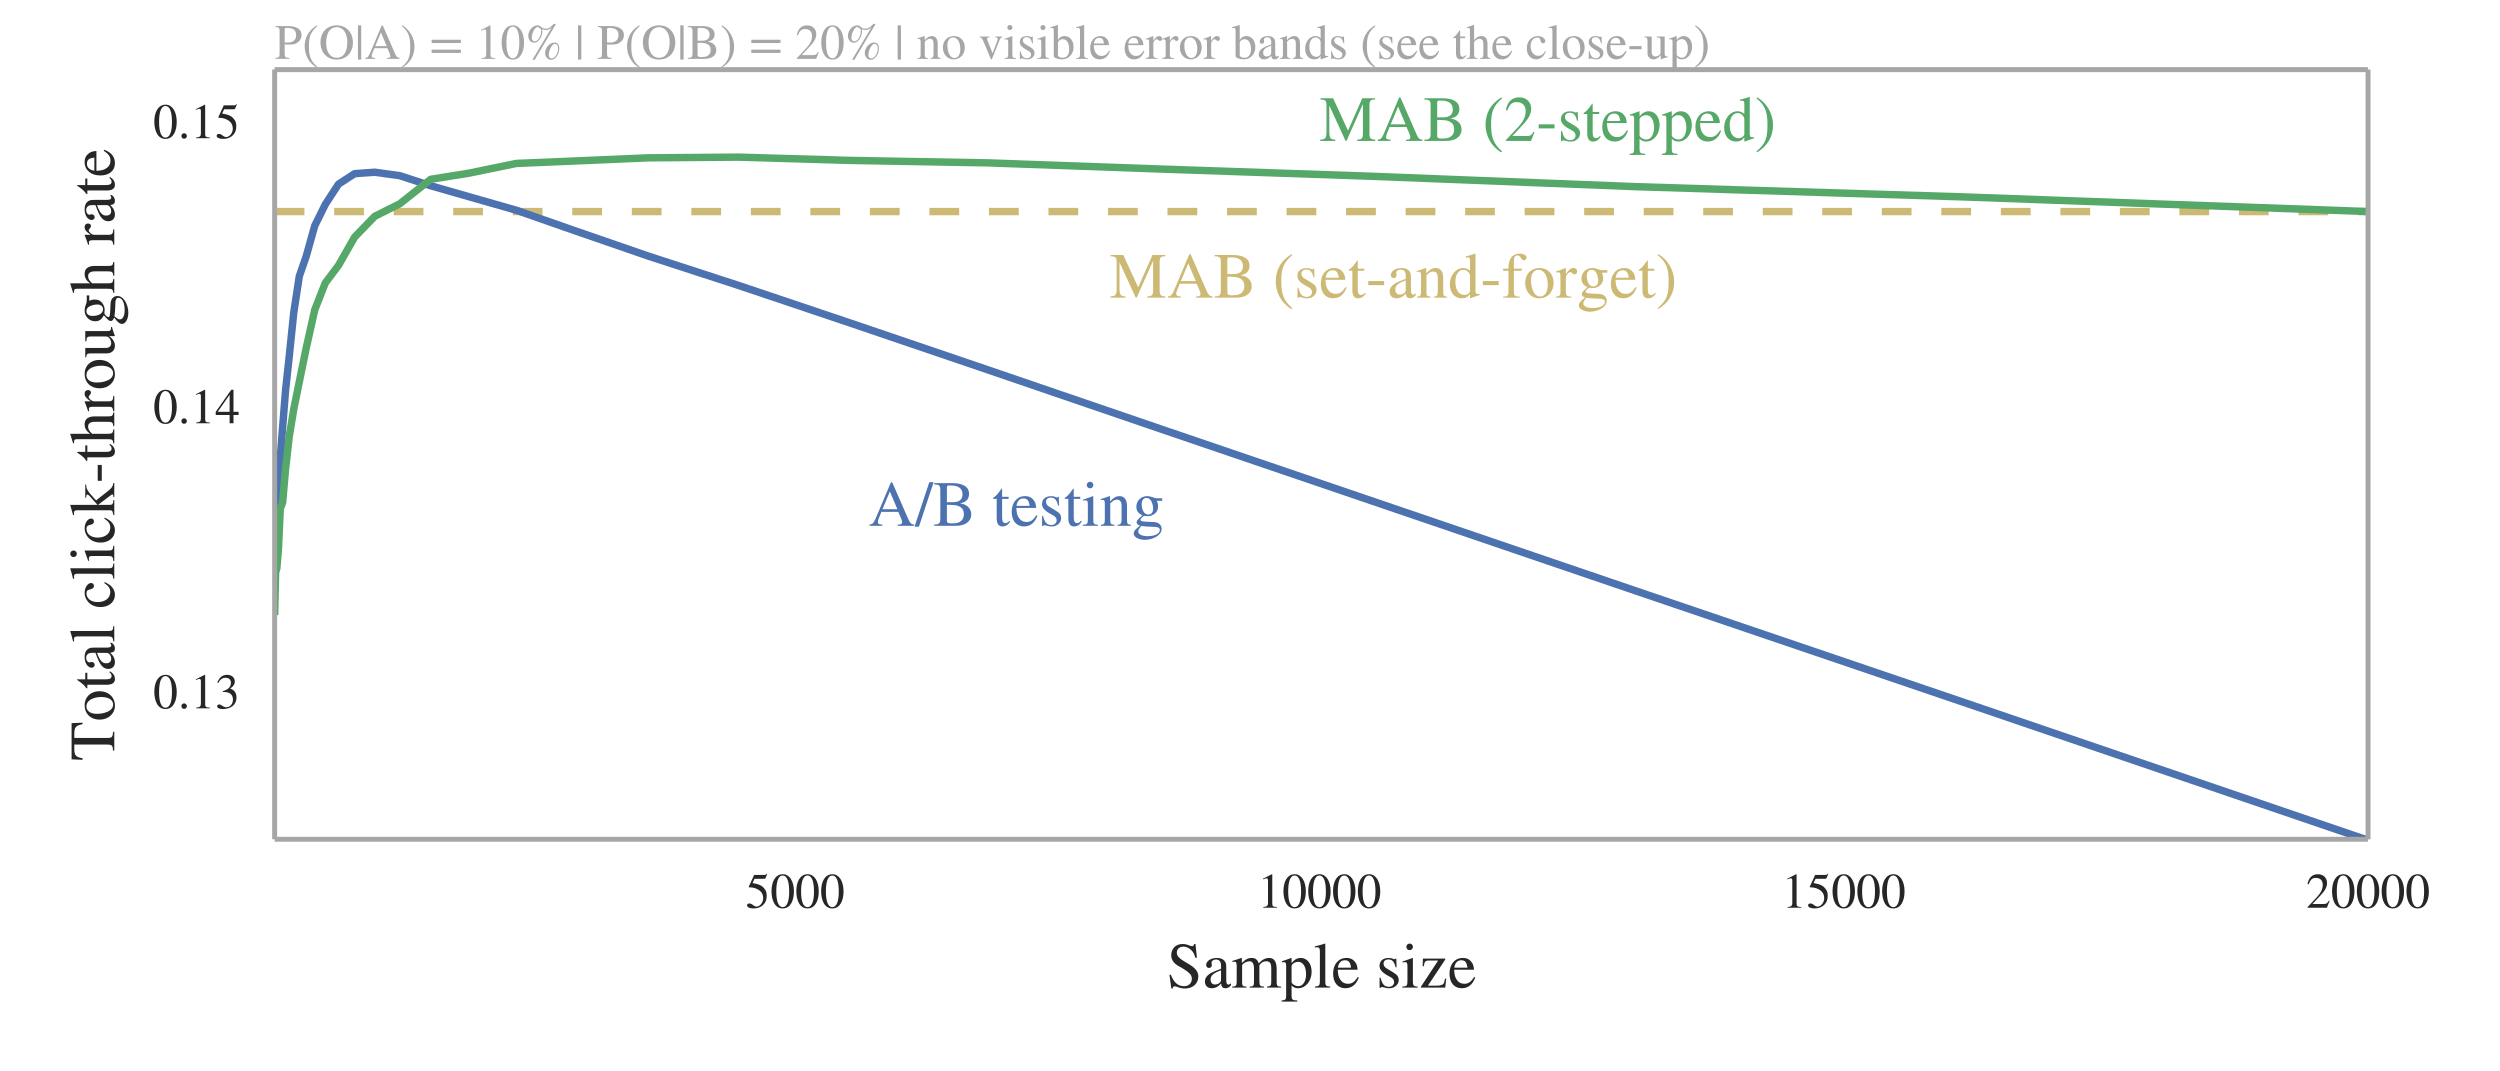 <?xml version="1.0" encoding="UTF-8" standalone="no"?>
<!DOCTYPE svg  PUBLIC '-//W3C//DTD SVG 1.1//EN'  'http://www.w3.org/Graphics/SVG/1.1/DTD/svg11.dtd'>
<svg version="1.1" height="216pt" viewBox="0 0 504 216" width="504pt" xmlns:xlink="http://www.w3.org/1999/xlink" xmlns="http://www.w3.org/2000/svg">
<defs>
<style type="text/css">*{stroke-linecap:butt;stroke-linejoin:round;stroke-miterlimit:100000;}</style>
</defs>
<path d="m0 216h504v-216h-504z" fill="#fff"/>
<path d="m55.37 169.2h422v-155.2l-422 0.04z" fill="#fff"/>
<defs>
<path id="b" d="m0 0" stroke="#262626"/>
</defs>
<use xlink:href="#b" fill="#262626" stroke="#262626" y="169.192" x="160.251"/>
<use xlink:href="#b" fill="#262626" stroke="#262626" y="14.04" x="160.251"/>
<defs>
<path id="y" d="m43.8 68.09l-0.89 0.71c-1.61-2.1-2.5-2.6-4.82-2.6h-20.68l-10.91-23.7s-0.094-0.3-0.094-0.5c0-0.59 0.297-0.8 1.188-0.8 9.606 0 16.61-3.2 21.32-7 4.5-3.61 6.68-8.61 6.68-15 0-8.61-6.5-16.9-13.5-16.9-2-0.003-4.29 0.903-7.09 3.2-3.2 2.594-5.094 3.094-7.406 3.094-2.797 0-4.5-1.297-4.5-3.797 0-3.797 5.203-6.203 12.71-6.203 6.79 0 12.29 1.5 17 4.906 6.79 5 9.79 11.2 9.79 20.8 0 5.29-0.89 9.11-3.5 12.7-5.68 7.91-10.68 10.09-25 12.8l4 8.5h19.41c1.59 0 2.41 0.61 2.7 1.29z"/>
<path id="a" d="m47.59 33c0 20.5-9.09 34.59-22.18 34.59-16.11 0-23-16.29-23-34-0.004-16.39 5.496-35 22.59-35 16.3 0.004 22.59 17.21 22.59 34.41m-9.59-0.5c0-19.8-4.5-31.3-13-31.3-8.59 0.003-13 11.39-13 31.71 0 20.29 4.5 32.09 12.8 32.09 8.79 0 13.2-11.7 13.2-32.5"/>
</defs>
<g transform="translate(150.3 183) scale(.1 -.1)" fill="#262626">
<use xlink:href="#y"/>
<use xlink:href="#a" x="50"/>
<use xlink:href="#a" x="100"/>
<use xlink:href="#a" x="150"/>
</g>
<use xlink:href="#b" fill="#262626" stroke="#262626" y="169.192" x="265.979"/>
<use xlink:href="#b" fill="#262626" stroke="#262626" y="14.04" x="265.979"/>
<defs>
<path id="h" d="m39.41 0v1.5c-7.5 0-9.5 1.797-9.5 6.094v59.71l-0.91 0.29-17.91-9.09v-1.41l2.71 1c1.79 0.71 3.5 1.21 4.5 1.21 2.11 0 3-1.5 3-4.89v-44.91c0-5.5-2.1-7.594-9.5-8v-1.5z"/>
</defs>
<g transform="translate(253.5 183) scale(.1 -.1)" fill="#262626">
<use xlink:href="#h"/>
<use xlink:href="#a" x="50"/>
<use xlink:href="#a" x="100"/>
<use xlink:href="#a" x="150"/>
<use xlink:href="#a" x="200"/>
</g>
<use xlink:href="#b" fill="#262626" stroke="#262626" y="169.192" x="371.707"/>
<use xlink:href="#b" fill="#262626" stroke="#262626" y="14.04" x="371.707"/>
<g transform="translate(359.2 183) scale(.1 -.1)" fill="#262626">
<use xlink:href="#h"/>
<use xlink:href="#y" x="50"/>
<use xlink:href="#a" x="100"/>
<use xlink:href="#a" x="150"/>
<use xlink:href="#a" x="200"/>
</g>
<use xlink:href="#b" fill="#262626" stroke="#262626" y="169.192" x="477.435"/>
<use xlink:href="#b" fill="#262626" stroke="#262626" y="14.04" x="477.435"/>
<defs>
<path id="z" d="m47.41 13.7l-1.41 0.6c-3.3-5.597-5.41-6.706-9.59-6.706h-23.41l16.5 17.61c8.91 9.39 12.8 16.89 12.8 24.8 0 9.91-7.21 17.59-18.5 17.59-12.3 0-18.71-8.18-20.8-19.89l2.094-0.5c4 9.8 7.496 13 14.71 13 8.5 0 13.9-5 13.9-14.11 0-8.5-3.61-16.09-13-26l-17.79-18.89-0.004-1.2h39.09z"/>
</defs>
<g transform="translate(464.9 183) scale(.1 -.1)" fill="#262626">
<use xlink:href="#z"/>
<use xlink:href="#a" x="50"/>
<use xlink:href="#a" x="100"/>
<use xlink:href="#a" x="150"/>
<use xlink:href="#a" x="200"/>
</g>
<defs>
<path id="j" d="m18 63.2c0 2.8-2.2 5.1-5.09 5.1-2.82 0-5.113-2.3-5.113-5.1 0-2.9 2.203-5.11 5.003-5.11 3 0 5.2 2.21 5.2 5.11m7.3-63.2v1.5c-6.6 0.5-7.39 1.594-7.39 9v35.09l-0.41 0.41-15.5-5.5v-1.59c1.797 0.5 3.297 0.5 4.203 0.5 2.5 0 3.297-1.61 3.297-6.32v-22.68c0-7.613-1-8.504-7.906-8.91v-1.5z"/>
<path id="k" d="m44.2 6.594c-1.7-1.391-2.7-1.891-4.29-1.891-1.82 0-3.11 2-3.11 6.597v19.11c0 6.09-0.39 8.18-2.8 11.09s-6.2 4.5-11.8 4.5c-4.5 0-8.7-1.2-11.5-3-3.497-2.2-5.106-5.41-5.106-8 0-2.7 2.203-4.59 4.312-4.59 2.594 0 4.594 2.18 4.594 4.09 0 2.09-0.59 2.41-0.59 4.2 0 2.71 3 4.89 7 4.89 4.5 0 7.79-2.79 7.79-9v-5.39c-11.29-4.2-15-6.11-18-8.11-3.903-2.59-6.997-6.5-6.997-11.68 0-6.613 4.297-10.41 10.5-10.41 4.3 0 9.21 1.297 14.5 7.297h0.1c0.5-5.297 2.7-7.297 6.4-7.297 3.39 0 6 1 9 4.797zm-15.5 6.106c0-2.903-0.61-4.294-3.5-6.294-1.7-1.109-3.79-1.609-5.79-1.609-3.91 0-6.91 2.406-6.91 7.703 0 3.09 1 5.5 3.41 7.7 2.5 2.3 6.59 4.39 12.79 6.6z"/>
<path id="p" d="m15.91 45.8l-0.61 0.2c-5.3-2.09-8.894-3.41-14.39-5.09l-0.004-1.61c0.891 0.11 1.594 0.11 2.5 0.11 3.391 0 4.094-1 4.094-5.71v-46.79c0-5.21-1.094-6.32-7-6.91v-1.7h24.2v1.79c-7.5 0.11-8.79 1.21-8.79 7.5v15.71c3.59-3.3 5.89-4.3 10.09-4.3 11.91 0 21 11.2 21 25.7 0 12.39-7 21.3-16.7 21.3-5.6 0-10-2.41-14.39-7.91zm0-12.39c0 3 5.59 6.59 10.18 6.59 7.41 0 12.32-7.59 12.32-19.3 0-11-4.91-18.5-12.11-18.5-4.71 0.003-10.39 3.597-10.39 6.597z"/>
<path id="c" d="m40.8 16.41c-4.89-7.41-8.71-10.5-15.39-10.5-4.61-0.004-8.32 1.793-11.11 5.5-3.6 4.79-4.1 8.68-4.597 16.29h30.8c-0.41 5.39-1.41 8.6-3.41 11.39-3.18 4.5-7.68 6.91-13.89 6.91-12.61 0-20.7-10.2-20.7-24.3 0-13.79 7.203-22.7 19-22.7 10 0 17 5.797 20.91 16.7zm-30.89 14.5c1.094 7.5 5.004 11.5 10.59 11.5 6.59 0 8.7-3.41 9.8-11.5z"/>
<path id="ai" d="m41.8 13.59l-1.8 0.41c-1-5-1.3-6.594-2.7-8.297-1.39-1.703-4.8-2.703-10.6-2.703h-13.29l26.89 40.5v1.5h-34.6l-0.403-11.8h1.797c0.906 7.3 2.406 8.8 8.706 8.8h13.5l-26.6-40.5 0.003-1.5h37.6z"/>
<path id="i" d="m25.7 0v1.5c-6.4 0.406-7.5 1.703-7.5 7.203v59.21l-0.5 0.39c-5.2-1.71-8.903-2.71-15.79-4.39l-0.004-1.61c1.594 0.2 2.891 0.2 3.688 0.2 3.203 0 4.203-1.59 4.203-6.41v-46.89c0-5.497-1.391-7.2-7.703-7.7v-1.5z"/>
<path id="e" d="m15.59 30.09c-2.79 1.71-4.29 4.61-4.29 6.82 0 4.68 3.2 6.79 7.5 6.79 6 0 9-3.29 11.29-12.29h1.5l-0.5 13.59h-1.09c-0.8-0.91-1.2-1-1.59-1-0.71 0-1.71 0.3-2.82 0.8-2.09 1-4.29 1.11-6.68 1.11-8.21 0-13.82-4.41-13.82-12.32 0.004-5.09 3.707-9.89 12-14.5l5.41-3c3.3-1.79 5.3-4.39 5.3-7.496 0-4.094-3.21-7.391-8.3-7.391-6.91 0-10.59 4.391-12.7 14.1h-1.597v-15.71l1.297 0.004c0.594 1 1.203 1.203 2.406 1.203 1.094 0 2.184-0.094 4.594-0.891 2.3-0.812 5.2-0.906 7.3-0.906 7.61 0 14 5.797 14 12.5 0 5.7-2.39 8.41-8.8 12.3z"/>
<path id="ak" d="m77.5 0v1.5l-2.59 0.203c-3 0.203-4.32 1.5-4.32 6v20.3c0 11.8-3.5 18-11.59 18-5.8 0-10.91-2.59-16.3-8.41-1.79 5.71-5.2 8.41-10.61 8.41-4.5 0-8.68-0.91-15.29-7.7h-0.21v7.4l-0.79 0.3c-5.1-1.91-8.394-3-13.89-4.5l-0.004-1.7c1.297 0.29 2.094 0.4 3.188 0.4 2.609 0 3.5-1.7 3.5-6.61v-24.79c0-5.8-1.391-7.206-7-7.3v-1.5h22.21v1.5c-5.3 0.203-6.8 1.203-6.8 5.5v27.8c0 0.2 0.59 0.9 1.3 1.7 2 2.41 6.9 4.3 10.61 4.3 4.29 0 6.5-4.21 6.5-11.1v-21.11c0-6.09-1.11-6.684-6.82-7.09v-1.5h22.41v1.5c-5.7 0.094-7.2 1.5-7.2 8v25.2c3 4.3 6 6.1 10.7 6.1 5.7 0 7.7-3.3 7.7-11.21v-20.59c0-5.797-0.9-6.906-6.5-7.5v-1.5z"/>
<path id="ao" d="m46.91 46.3l-2.21 21.29h-2.11c-0.39-2.18-1.5-3.39-3.18-3.39-1 0-2.61 0.39-4.41 1.21-3.8 1.59-6.41 2.18-10.5 2.18-9.91 0-17.41-6.59-17.41-17.5 0.004-6.18 3.21-12.39 12.21-17.18 6.4-3.41 13.29-7.82 16.79-11.61 1.91-2.1 2.91-4.39 2.91-7.89 0-6.613-4.91-11.21-11.91-11.21-9.5 0.003-16 5.597-20.59 17.71h-2.203l2.906-21.21 2.203 0.003c0 2.094 1.294 3.297 2.794 3.297 1.1 0 2.8-0.297 4.71-1.094 3.68-1.609 7.59-2.312 11.79-2.312 11.6 0 20.39 7.5 20.39 18.71 0 7.61-4.89 13.4-15.5 19.61-10.5 6.09-17.89 10.29-17.89 17.09 0 5.5 3.89 9.5 10.1 9.5 6 0 11-3.3 14.5-7.8 1.79-2.4 2.9-5 4.11-9.4z"/>
</defs>
<g transform="translate(235.2 199.1) scale(.13 -.13)" fill="#262626">
<use xlink:href="#ao"/>
<use xlink:href="#k" x="55.6"/>
<use xlink:href="#ak" x="100"/>
<use xlink:href="#p" x="177.8"/>
<use xlink:href="#i" x="227.8"/>
<use xlink:href="#c" x="255.6"/>
<use xlink:href="#XITS-20" x="300"/>
<use xlink:href="#e" x="325"/>
<use xlink:href="#j" x="363.9"/>
<use xlink:href="#ai" x="391.7"/>
<use xlink:href="#c" x="436.1"/>
</g>
<use xlink:href="#b" fill="#262626" stroke="#262626" y="140.461" x="55.369"/>
<use xlink:href="#b" fill="#262626" stroke="#262626" y="140.461" x="477.435"/>
<defs>
<path id="aa" d="m18.09 4.297c0 3-2.59 5.703-5.5 5.703-3.09 0-5.59-2.5-5.59-5.594 0-3.109 2.406-5.5 5.5-5.5 3 0 5.59 2.5 5.59 5.391"/>
<path id="aq" d="m6.094 51c4.106 7.41 8.706 10.59 14.91 10.59 6.59 0 10.8-3.39 10.8-10.18 0-6.11-3.21-10.61-8.1-13.41-2-1.2-4.61-2.3-8.4-3.59v-1.41c5.7 0 8-0.3 10.2-1 6.91-2 10.41-6.91 10.41-14.5 0-8.5-5.61-15.3-13-15.3-2.82 0.003-4.91 0.503-8.61 3.097-2.8 2-4.394 2.609-6.097 2.609-2.297 0-4.109-1.5-4.109-3.609 0-3.594 3.906-5.703 11.21-5.703 8.9 0 18.4 2.906 23.2 9.312 2.91 3.794 4.59 8.684 4.59 14 0 5.18-1.59 9.79-4.39 12.89-2.11 2.2-3.9 3.4-8.29 5.29 6.68 4 9.29 9 9.29 13.82 0 8.18-6.29 13.68-15.61 13.68-10.39 0-16.68-6.68-19.59-16.18z"/>
</defs>
<g transform="translate(30.87 142.8) scale(.1 -.1)" fill="#262626">
<use xlink:href="#a"/>
<use xlink:href="#aa" x="50"/>
<use xlink:href="#h" x="75"/>
<use xlink:href="#aq" x="125"/>
</g>
<use xlink:href="#b" fill="#262626" stroke="#262626" y="82.997" x="55.369"/>
<use xlink:href="#b" fill="#262626" stroke="#262626" y="82.997" x="477.435"/>
<defs>
<path id="ap" d="m47.3 16.7v6.39h-10.3v44.5h-4.41l-31.39-44.5 0.003-6.39h28v-16.7h7.8v16.7zm-18.1 6.39h-24l24 34.32z"/>
</defs>
<g transform="translate(30.87 85.33) scale(.1 -.1)" fill="#262626">
<use xlink:href="#a"/>
<use xlink:href="#aa" x="50"/>
<use xlink:href="#h" x="75"/>
<use xlink:href="#ap" x="125"/>
</g>
<use xlink:href="#b" fill="#262626" stroke="#262626" y="25.533" x="55.369"/>
<use xlink:href="#b" fill="#262626" stroke="#262626" y="25.533" x="477.435"/>
<g transform="translate(30.87 27.86) scale(.1 -.1)" fill="#262626">
<use xlink:href="#a"/>
<use xlink:href="#aa" x="50"/>
<use xlink:href="#h" x="75"/>
<use xlink:href="#y" x="125"/>
</g>
<defs>
<path id="f" d="m16 45.8l-0.5 0.2c-5.3-2.09-8.906-3.5-14.8-5.41l0.003-1.59c1.391 0.3 2.297 0.41 3.5 0.41 2.5 0 3.391-1.61 3.391-6v-25c0-5.004-0.688-5.707-7.094-6.91v-1.5h24v1.5c-6.8 0.297-8.5 1.797-8.5 7.5v22.5c0 3.2 4.2 8.2 7 8.2 0.59 0 1.5-0.5 2.59-1.5 1.61-1.5 2.71-2 4-2 2.41 0 3.91 1.71 3.91 4.5 0 3.3-2.09 5.3-5.5 5.3-4.2 0-7-2.2-12-9.41z"/>
<path id="ab" d="m48 5h-0.59c-4.61 0-5.71 1.094-5.71 5.7v34.3h-15.79v-1.7c6-0.39 7.39-1.21 7.39-6.5v-23.1c0-3.5-0.71-4.403-2.3-5.794-2.5-2.203-5.5-3.109-8.41-3.109-3.89 0-7.09 3.297-7.09 7.903v32.3h-14.59l-0.004-1.41c4.797-0.29 6.188-1.68 6.188-6.68v-25.11c0-7.706 4.496-12.8 12.21-12.8 3.7 0 9.4 1.906 14.29 8.594h0.21v-8.188l0.5-0.312c5 2 8.61 3.109 13.7 4.5z"/>
<path id="l" d="m28.5 19.41v6.29h-24.59l-0.004-6.29z"/>
<path id="d" d="m26.59 7.703c-2.18-2.609-3.79-3.5-6-3.5-3.68 0-5.18 2.594-5.18 8.997v28.6h10.09v3.2h-10.09v11.59c0 1-0.21 1.32-0.71 1.32-0.61-1-1.4-1.91-2-2.82-3.794-5.5-7.106-9.18-9.7-10.68-1.094-0.71-1.703-1.32-1.703-1.91 0-0.3 0.109-0.5 0.406-0.7h5.297v-30.1c0-8.403 3-12.7 8.8-12.7 5 0 8.79 2.406 12.11 7.594z"/>
<path id="g" d="m47 23.09c0 13.82-9.41 22.91-21.59 22.91-13.5 0-22.5-9.3-22.5-23.2-0.004-13.89 9.5-23.8 21.59-23.8 13.5 0 22.5 10.2 22.5 24.09m-9-2.68c0-11.61-4.41-18.61-11.8-18.61-3.61-0.003-6.79 1.794-9 4.997-3.7 5.403-5.29 12.61-5.29 20.5 0 10 4.68 15.9 11.59 15.9 4.3 0 7.09-2 9.5-5 3.2-4.11 5-11 5-17.79"/>
<path id="u" d="m48.7 0v1.5c-5.4 1-6 1.797-6 8.7v19.89c0 10.5-4.11 15.91-12.29 15.91-5.91 0-10.11-2.41-14.71-8.41v30.41l-0.5 0.3c-3.5-1.21-5.794-1.89-11.5-3.6l-2.7-0.79v-1.61c0.297 0.11 0.797 0.11 1.203 0.11 4.297 0 5.094-0.82 5.094-5.11v-47.1c0-6.997-0.594-7.903-6.391-8.7l0-1.5h21.59v1.5c-5.8 0.594-6.8 1.797-6.8 8.7v24.1c4.21 4.61 7.21 6.29 11.21 6.29 4.89 0 7.39-3.59 7.39-10.59v-19.8c0-6.903-1-8.106-6.8-8.7v-1.5z"/>
<path id="al" d="m50.5 0v1.5c-4.41 0.297-7.59 2.094-11.7 7.297l-15.3 19.4 2.91 2.71c12.29 11.39 15.18 12.59 21.59 12.59v1.5h-20.41v-1.41c3.91-0.09 5-0.5 5-1.79 0-0.89-0.89-2.21-2.29-3.5l-13.71-12.21v42l-0.39 0.21c-3.9-1.21-6.497-2-12.5-3.6l-2.997-0.79 0-1.61c1.297 0.11 2.203 0.2 3.203 0.2 3.391 0 4.297-1.3 4.297-6.09v-48.21c0-5.2-0.297-5.497-7.5-6.7l0-1.5h23.39v1.5l-2 0.094c-4 0.203-5.5 1.609-5.5 5.109v18.39l15-19.79c0.82-1.003 1.11-1.8 1.11-2.3 0-0.906-0.9-1.5-2.11-1.5h-1.89v-1.5z"/>
<path id="x" d="m39.8 15.59c-4.8-6.996-8.39-9.387-14.1-9.387-9.2 0-15.5 7.997-15.5 19.5 0 10.39 5.5 17.39 13.6 17.39 3.61 0 4.9-1.09 5.9-4.79l0.6-2.21c0.79-2.89 2.61-4.59 4.79-4.59 2.61 0 4.71 1.91 4.71 4.2 0 5.6-7 10.3-15.39 10.3-4.71 0-9.5-1.8-13.5-5.09-5.41-4.5-8.41-11.41-8.41-19.71 0-12.9 7.91-22.2 19-22.2 4.3 0 8.09 1.406 11.5 4.203 3 2.391 5 5.297 8.2 11.5z"/>
<path id="v" d="m47 38.8v3.9h-7.7c-2 0-3.5 0.3-5.5 1l-2.21 0.8c-2.68 1-5.39 1.5-8 1.5-9.29 0-16.68-7.2-16.68-16.3-0.004-6.29 2.59-10.11 9.29-13.4-1.4-1.39-2.79-2.71-4.29-4-3.316-2.894-4.613-4.894-4.613-6.894 0-2.203 1.109-3.312 5.293-5.312-7.184-5.188-9.793-8.5-9.793-12.18 0-5.32 7.703-9.71 17.29-9.71 7.21 0 14.82 2.39 20 6.39 4.11 3.21 6 6.504 6 10.5 0 6.207-4.68 10.41-12.09 10.71l-12.91 0.606c-5.39 0.297-7.79 1.094-7.79 2.688 0 1.996 3.29 5.496 6 6.316l1.9-0.21c1.8-0.2 3.21-0.29 3.8-0.29 3.5 0 7.2 1.5 10.41 3.89 3.59 2.7 5.18 6.4 5.18 11.61 0 2.89-0.5 5.18-1.89 8.39zm-31.8-5c0 5.9 2.8 9.4 7.39 9.4 3.11 0 5.71-1.7 7.32-4.7 1.89-3.5 3-8 3-12.09 0-5.5-2.91-9-7.41-9-6.2 0-10.3 6.5-10.3 16.09zm28.1-40.21c0-5.794-7.6-9.684-19-9.684-8.8 0-14.5 2.89-14.5 7.293-0.003 2.297 0.9 3.797 4.9 8.594 3.39-0.703 11.3-1.297 16.21-1.297 9.09 0 12.39-1.203 12.39-4.906"/>
<path id="an" d="m59.3 49.2l-0.71 17h-56.18l-0.707-17h2.391c2 11 4.703 12.8 15.32 12.8h6v-49.7c0-8.8-1.11-9.894-9.41-10.39v-1.91h29.2v1.906c-8.2 0.391-9.61 1.594-9.61 9.184v50.91h5.91c10.59 0 13.2-1.8 15.41-12.8z"/>
</defs>
<g transform="translate(23.04 153.4) rotate(-90) scale(.13 -.13)" fill="#262626">
<use xlink:href="#an"/>
<use xlink:href="#g" x="61.1"/>
<use xlink:href="#d" x="111.1"/>
<use xlink:href="#k" x="138.9"/>
<use xlink:href="#i" x="183.3"/>
<use xlink:href="#XITS-20" x="211.1"/>
<use xlink:href="#x" x="236.1"/>
<use xlink:href="#i" x="280.5"/>
<use xlink:href="#j" x="308.3"/>
<use xlink:href="#x" x="336.1"/>
<use xlink:href="#al" x="380.5"/>
<use xlink:href="#l" x="430.5"/>
<use xlink:href="#d" x="463.8"/>
<use xlink:href="#u" x="491.6"/>
<use xlink:href="#f" x="541.6"/>
<use xlink:href="#g" x="574.9"/>
<use xlink:href="#ab" x="624.9"/>
<use xlink:href="#v" x="674.9"/>
<use xlink:href="#u" x="724.9"/>
<use xlink:href="#XITS-20" x="774.9"/>
<use xlink:href="#f" x="799.9"/>
<use xlink:href="#k" x="833.2"/>
<use xlink:href="#d" x="877.6"/>
<use xlink:href="#c" x="905.4"/>
</g>
<path fill="none" stroke-width="1.5" stroke-dasharray="6,6" d="m55.37 42.65h422" stroke="#ccb974" clip-path="url(#t)"/>
<path fill="none" stroke-linecap="round" d="m55.37 116.6l0.19-5.2 0.25-6.3 0.32-4.2 0.38-8.73 0.47-6.05 0.59-7.44 0.74-6.82 0.91-8.83 1.12-7.34 1.37-3.95 1.74-6.22 2.13-4.31 2.65-4.08 3.27-2.12 4.06-0.29 5.04 0.7 6.23 2.03 7.72 2.21 9.55 2.73 11.9 4.16 14.7 5.08 18.2 5.92 22.5 7.57 27.9 9.49 34.7 11.87 42.9 14.62 53.1 18.1 65.9 22.4 81.5 27.8" stroke="#4c72b0" clip-path="url(#t)" stroke-width="1.5"/>
<path fill="none" stroke-linecap="round" d="m55.37 124l0.19-8.6 0.25-0.8 0.32-3.9 0.38-8.2 0.47-1.2 0.59-6.78 0.74-6.51 0.91-5.52 1.12-5.52 1.37-6.69 1.74-7.81 2.13-5.43 2.65-3.52 3.27-5.73 4.06-4.19 5.04-2.52 6.23-4.93 7.72-1.24 9.55-1.96 11.9-0.5 14.7-0.63 18.2-0.14 22.5 0.66 27.9 0.5 34.7 1.24 42.9 1.47 53.1 2.09 65.9 2.06 81.5 2.95" stroke="#55a868" clip-path="url(#t)" stroke-width="1.5"/>
<path fill="none" d="m477.4 169.2v-155.2" stroke="#a6a6a6" stroke-linecap="square"/>
<path fill="none" d="m55.37 14.04h422" stroke="#a6a6a6" stroke-linecap="square"/>
<path fill="none" d="m55.37 169.2v-155.2" stroke="#a6a6a6" stroke-linecap="square"/>
<path fill="none" d="m55.37 169.2h422" stroke="#a6a6a6" stroke-linecap="square"/>
<defs>
<path id="ac" d="m15.3 68.09l-0.5 0.21c-4.21-1.5-6.8-2.1-11.5-3.5l-3.003-0.89-0-1.71c0.5 0.1 1 0.21 1.703 0.21 4.094 0 4.906-0.82 4.906-5.82v-51c0-3.387 8.394-6.59 16.5-6.59 13.18 0 23.39 10.2 23.39 25 0 12.41-7.3 22-18 22-6.1 0-11.39-3.3-13.5-8.41zm0-36.29c0 4.2 4.61 7.9 9.9 7.9 3.6 0 6.8-1.7 8.89-4.7 2.5-3.5 3.91-9.3 3.91-15.3 0-5.79-1.3-10.2-3.7-13.2-2.21-2.797-5.39-4.297-9.3-4.297-5.2 0-9.7 2-9.7 5.203z"/>
<path id="s" d="m70.7 0v1.906c-5.2 0.594-6.61 2.688-9.4 9.184l-24.6 56.32h-2l-20.61-48.82c-5.887-14-6.793-16.09-12.59-16.68v-1.91h19.91v1.906c-4.82 0-7 1-7 4.094 0 1.203 0.39 2.906 0.89 4.2l4.61 11.39h26.18l4.11-9.39c1.21-2.794 1.89-5.497 1.89-6.997 0-0.906-0.59-2-1.39-2.406-1.2-0.703-1.9-0.891-5.5-0.891v-1.906zm-26 25.7h-23.11l11.5 27.5z"/>
<path id="ah" d="m68.59 21.3c0 7.4-3.5 11.7-9.59 11.7-9.59 0-18.91-10.41-18.91-21.09 0-7.816 5.32-13.82 12.11-13.82 8.6 0.004 16.39 11.11 16.39 23.21m-2.29 0.2c0-10.59-6.5-20.7-13.39-20.7-3.21-0.003-5.61 2.903-5.61 6.794 0 6.816 3.4 15.61 7.79 20.32 1.21 1.39 3.32 2.29 4.91 2.29 3.8 0 6.3-3.5 6.3-8.7m-4.21 49.09h-4.39c-9.2-8.89-10.5-9.68-16.7-9.68-3.7 0-6.09 1-9.59 3.89-2.71 2.2-3.91 2.79-6 2.79-10.21 0-19.32-10-19.32-21.29 0.004-7.8 5.11-13.71 11.82-13.71 3.29 0 5.89 1.11 8.59 3.71 4.8 4.5 8 12 8 19 0 1.61-0.09 2.7-0.41 4.4 3.21-1.11 5-1.4 7.61-1.4 5.3 0 8.39 1.4 12.1 5.7l-39.39-65.8 4.68 0.003zm-30-13.68c0-11.5-6.09-21.61-13.18-21.61-3.41 0-5.71 2.79-5.71 7 0 5.5 1.71 11.4 4.8 16.29 2 3.32 3.09 4.32 7.2 6.32 1.71-1.82 3-2.71 4.39-3.41 2.11-1 2.5-1.7 2.5-4.59"/>
<path id="ae" d="m68.8 33.09c0 19.82-13.1 34.5-32.71 34.5-19.5 0-32.68-13.89-32.68-34.18-0.004-20.82 13.29-34.82 32.68-34.82 19.21 0.004 32.71 13.91 32.71 34.5m-11.39 0.61c0-12-2.82-21.4-8.32-26.7-3.5-3.297-7.89-4.797-12.89-4.797-4.61 0-9 1.391-12.4 4.5-6.1 5.597-9 14.6-9 26.5 0 9.5 2.61 19.21 6.9 24.1 3.89 4.5 8.89 6.7 14.3 6.7 4.7 0 8.7-1.7 12.3-4.7 5.7-4.8 9.11-14.21 9.11-25.6"/>
<path id="m" d="m2.906 66c14.5-11.41 17-22.91 17-41.59 0-19.41-2.82-28.82-17-40.5l0.887-1.61c15.9 9.7 24.7 23.9 24.7 42.4 0 17-9.09 33.71-24.41 42.89z"/>
<path id="r" d="m42.2 34.91c5.21 1.29 7.21 2.09 9.6 4.18 2.5 2.21 4.11 6.32 4.11 10.41 0 10.59-8.91 16.7-26.21 16.7h-28l0.003-1.9c8.094-0.5 9.597-1.39 9.597-9.3v-43.7c0-7.597-1.706-9.206-9.597-9.394v-1.906h33.71c14.5 0 23.89 6.703 23.89 17.8 0 4.4-1.71 8.61-4.89 11.5-2.91 2.61-5.61 4.4-12.21 5.5zm-20.7 1.68v22.71c0 2.29 0.7 3.2 2.41 3.2h4.09c11.91 0 17.7-5.09 17.7-13.5 0-8.3-4.9-12.41-15-12.41zm0-4c11.8-0.39 15.59 0 21.59-4 3.32-2.18 4.71-5.89 4.71-10.68 0-4.32-1.3-7.71-3.8-9.91-4.41-3.906-7.91-4.297-16.3-4.297-4.61 0-6.2 1.094-6.2 4.5z"/>
<path id="aj" d="m47.7 45h-13.9v-1.5c3.2-0.3 4.7-1.3 4.7-3.2 0-1-0.2-2-0.59-3l-9.91-25.89-10.2 25.59c-0.6 1.5-0.89 2.8-0.89 3.8 0 1.7 1.18 2.4 4.59 2.7v1.5h-19.59l-0.004-1.5c3.797-0.2 4.797-1.2 9.094-11.5l12-28.7c0.41-0.894 0.5-1.597 0.8-2.097 0.7-1.797 1.2-2.609 1.79-2.609 0.61 0 1.32 1.312 2.82 5l12.79 32.11c2.71 6.71 3.5 7.5 6.5 7.8z"/>
<path id="n" d="m30.41-16.09c-14 11.68-17 23-17 41.59 0 19.3 3.09 28.59 17 40.5l-0.91 1.59c-16-9.5-24.7-23.89-24.7-42.39-0.003-17 8.61-33.9 24.4-42.9z"/>
<path id="ad" d="m1.594 66.2v-1.9c7.406-0.6 8.406-1.8 8.406-9.21v-42.89c0-8.606-0.594-9.7-8.406-10.29v-1.91h28v1.906c-8.09 0.391-9.39 1.688-9.39 9.294v17.89c2.71-0.18 4.3-0.29 6.89-0.29 10.71 0 15.61 0.9 21.41 6.11 3.7 3.29 5.7 7.79 5.7 13.09 0 5-1.7 9.09-5 11.91-4.5 3.79-11.7 6.29-21.7 6.29zm18.61-7.29c0 2.68 0.6 3.59 3.5 3.59 13.6 0 19.6-4 19.6-15 0-9-6-14.7-17-14.7-2 0-3.8 0.11-6.1 0.29z"/>
<path id="ag" d="m63.7 32v6.59h-58.9l-0.003-6.59zm0-20v6.59h-58.9l-0.003-6.59z"/>
<path id="o" d="m13.3-1.406v69h-6.597v-69z"/>
<path id="w" d="m49.09 4.203v1.594c-1.68-0.094-1.79-0.094-2.29-0.094-3.6 0-4.39 1.094-4.39 5.707v56.68l-0.5 0.21c-4.82-1.71-8.32-2.71-14.71-4.39v-1.61c0.8 0.11 1.39 0.11 2.21 0.11 3.68 0 4.59-1 4.59-5.11v-15.6c-3.8 3.21-6.5 4.3-10.5 4.3-11.5 0-20.8-11.3-20.8-25.5 0.003-12.8 7.39-21.5 18.5-21.5 5.6 0 9.39 2 12.8 6.703v-6.406l0.41-0.297zm-15.09 5.997c0-0.7-0.59-1.794-1.5-2.794-1.8-2.109-4.3-3.203-7.41-3.203-8.39 0-13.79 7.997-13.79 20.3 0 11.3 4.9 18.7 12.5 18.7 5.4 0 10.2-4.7 10.2-10z"/>
<path id="q" d="m48.5 0v1.5c-4.91 0.5-6.09 1.594-6.09 7v22.09c0 9.91-4.21 15.41-11.82 15.41-4.59 0-9.18-2.2-14.39-8.09h-0.11v7.79l-0.79 0.3c-4.89-1.8-8.206-2.91-13.71-4.5l0.004-1.7c0.703 0.29 1.812 0.4 2.906 0.4 2.797 0 3.5-1.61 3.5-6.5v-24.29c0-5.91-1.094-7.504-6.203-7.91v-1.5h21.11v1.5c-5.11 0.406-6.5 1.797-6.5 5.703v27.6c4.59 4.5 7 5.7 10.29 5.7 4.89 0 7.3-3 7.3-10.09v-19.91c0-6.594-1.2-8.594-6.2-9l-0.1-1.5z"/>
</defs>
<g transform="translate(55.37 11.87) scale(.1 -.1)" fill="#a6a6a6">
<use xlink:href="#ad"/>
<use xlink:href="#n" x="55.7"/>
<use xlink:href="#ae" x="89"/>
<use xlink:href="#o" x="161.2"/>
<use xlink:href="#s" x="181.2"/>
<use xlink:href="#m" x="253.4"/>
<use xlink:href="#XITS-20" x="286.7"/>
<use xlink:href="#ag" x="311.7"/>
<use xlink:href="#XITS-20" x="380.2"/>
<use xlink:href="#h" x="405.2"/>
<use xlink:href="#a" x="455.2"/>
<use xlink:href="#ah" x="505.2"/>
<use xlink:href="#XITS-20" x="579.9"/>
<use xlink:href="#o" x="604.9"/>
<use xlink:href="#XITS-20" x="624.9"/>
<use xlink:href="#ad" x="649.9"/>
<use xlink:href="#n" x="705.6"/>
<use xlink:href="#ae" x="738.9"/>
<use xlink:href="#o" x="811.1"/>
<use xlink:href="#r" x="831.1"/>
<use xlink:href="#m" x="897.8"/>
<use xlink:href="#XITS-20" x="931.1"/>
<use xlink:href="#ag" x="956.1"/>
<use xlink:href="#XITS-20" x="1024.6"/>
<use xlink:href="#z" x="1049.6"/>
<use xlink:href="#a" x="1099.6"/>
<use xlink:href="#ah" x="1149.6"/>
<use xlink:href="#XITS-20" x="1224.3"/>
<use xlink:href="#o" x="1249.3"/>
<use xlink:href="#XITS-20" x="1269.3"/>
<use xlink:href="#q" x="1294.3"/>
<use xlink:href="#g" x="1344.3"/>
<use xlink:href="#XITS-20" x="1394.3"/>
<use xlink:href="#aj" x="1419.3"/>
<use xlink:href="#j" x="1469.3"/>
<use xlink:href="#e" x="1497.1"/>
<use xlink:href="#j" x="1535.999"/>
<use xlink:href="#ac" x="1563.799"/>
<use xlink:href="#i" x="1613.799"/>
<use xlink:href="#c" x="1641.599"/>
<use xlink:href="#XITS-20" x="1685.999"/>
<use xlink:href="#c" x="1710.999"/>
<use xlink:href="#f" x="1755.399"/>
<use xlink:href="#f" x="1788.699"/>
<use xlink:href="#g" x="1821.999"/>
<use xlink:href="#f" x="1871.999"/>
<use xlink:href="#XITS-20" x="1905.299"/>
<use xlink:href="#ac" x="1930.299"/>
<use xlink:href="#k" x="1980.299"/>
<use xlink:href="#q" x="2024.699"/>
<use xlink:href="#w" x="2074.699"/>
<use xlink:href="#e" x="2124.699"/>
<use xlink:href="#XITS-20" x="2163.599"/>
<use xlink:href="#n" x="2188.599"/>
<use xlink:href="#e" x="2221.899"/>
<use xlink:href="#c" x="2260.799"/>
<use xlink:href="#c" x="2305.199"/>
<use xlink:href="#XITS-20" x="2349.599"/>
<use xlink:href="#d" x="2374.599"/>
<use xlink:href="#u" x="2402.399"/>
<use xlink:href="#c" x="2452.399"/>
<use xlink:href="#XITS-20" x="2496.799"/>
<use xlink:href="#x" x="2521.799"/>
<use xlink:href="#i" x="2566.199"/>
<use xlink:href="#g" x="2593.999"/>
<use xlink:href="#e" x="2643.999"/>
<use xlink:href="#c" x="2682.899"/>
<use xlink:href="#l" x="2727.299"/>
<use xlink:href="#ab" x="2760.599"/>
<use xlink:href="#p" x="2810.599"/>
<use xlink:href="#m" x="2860.599"/>
</g>
<defs>
<path id="ar" d="m28.7 67.59h-6.7l-22.91-69 6.816 0.004z"/>
</defs>
<g transform="translate(175.1 106) scale(.13 -.13)" fill="#4c72b0">
<use xlink:href="#s"/>
<use xlink:href="#ar" x="72.2"/>
<use xlink:href="#r" x="100"/>
<use xlink:href="#XITS-20" x="166.7"/>
<use xlink:href="#d" x="191.7"/>
<use xlink:href="#c" x="219.5"/>
<use xlink:href="#e" x="263.9"/>
<use xlink:href="#d" x="302.8"/>
<use xlink:href="#j" x="330.6"/>
<use xlink:href="#q" x="358.4"/>
<use xlink:href="#v" x="408.4"/>
</g>
<defs>
<path id="af" d="m86.41 0v1.906c-7.32 0.5-8.82 2.188-8.82 9.294v43.8c0 7.5 1.5 9.2 8.71 9.3v1.9h-19.89l-22.11-50.2-23.1 50.2h-19.79l-0.004-1.9c8.188-0.5 9.504-1.8 9.504-9.39v-39.82c0-11.18-1.41-12.59-9.707-13.18v-1.91h23.39v1.906c-7.68 0.391-9.29 2.188-9.29 13.18v39.82l25.2-54.91h1.41l25.5 57.2v-44.9c0-8.3-1.11-9.894-9-10.39v-1.91z"/>
</defs>
<g transform="translate(266 28.41) scale(.13 -.13)" fill="#55a868">
<use xlink:href="#af"/>
<use xlink:href="#s" x="88.9"/>
<use xlink:href="#r" x="161.1"/>
<use xlink:href="#XITS-20" x="227.8"/>
<use xlink:href="#n" x="252.8"/>
<use xlink:href="#z" x="286.1"/>
<use xlink:href="#l" x="336.1"/>
<use xlink:href="#e" x="369.4"/>
<use xlink:href="#d" x="408.3"/>
<use xlink:href="#c" x="436.1"/>
<use xlink:href="#p" x="480.5"/>
<use xlink:href="#p" x="530.5"/>
<use xlink:href="#c" x="580.5"/>
<use xlink:href="#w" x="624.9"/>
<use xlink:href="#m" x="674.9"/>
</g>
<defs>
<path id="am" d="m2.094 45v-3.2h8.206v-31.39c0-7.316-1.097-8.504-8.3-8.91v-1.5h26v1.5c-8.2 0.297-9.3 1.406-9.3 8.91v31.39h12.21v3.2h-12.21v11.59c0 5.91 1.8 8.91 5.6 8.91 2.2 0 3.5-1 5.29-3.91 1.61-2.68 2.82-3.59 4.5-3.59 2.41 0 4.21 1.8 4.21 4.09 0 3.61-4.39 6.21-10.39 6.21-6.32 0-11.5-2.71-14.11-7.21-2.6-4.5-3.39-8.09-3.5-16.09z"/>
</defs>
<g transform="translate(223.7 60.01) scale(.13 -.13)" fill="#ccb974">
<use xlink:href="#af"/>
<use xlink:href="#s" x="88.9"/>
<use xlink:href="#r" x="161.1"/>
<use xlink:href="#XITS-20" x="227.8"/>
<use xlink:href="#n" x="252.8"/>
<use xlink:href="#e" x="286.1"/>
<use xlink:href="#c" x="325"/>
<use xlink:href="#d" x="369.4"/>
<use xlink:href="#l" x="397.2"/>
<use xlink:href="#k" x="430.5"/>
<use xlink:href="#q" x="474.9"/>
<use xlink:href="#w" x="524.9"/>
<use xlink:href="#l" x="574.9"/>
<use xlink:href="#am" x="608.2"/>
<use xlink:href="#g" x="641.5"/>
<use xlink:href="#f" x="691.5"/>
<use xlink:href="#v" x="724.8"/>
<use xlink:href="#c" x="774.8"/>
<use xlink:href="#d" x="819.2"/>
<use xlink:href="#m" x="847"/>
</g>
<defs>
<clipPath id="t">
<rect width="422.1" height="155.2" y="14.04" x="55.37"/>
</clipPath>
</defs>
</svg>
